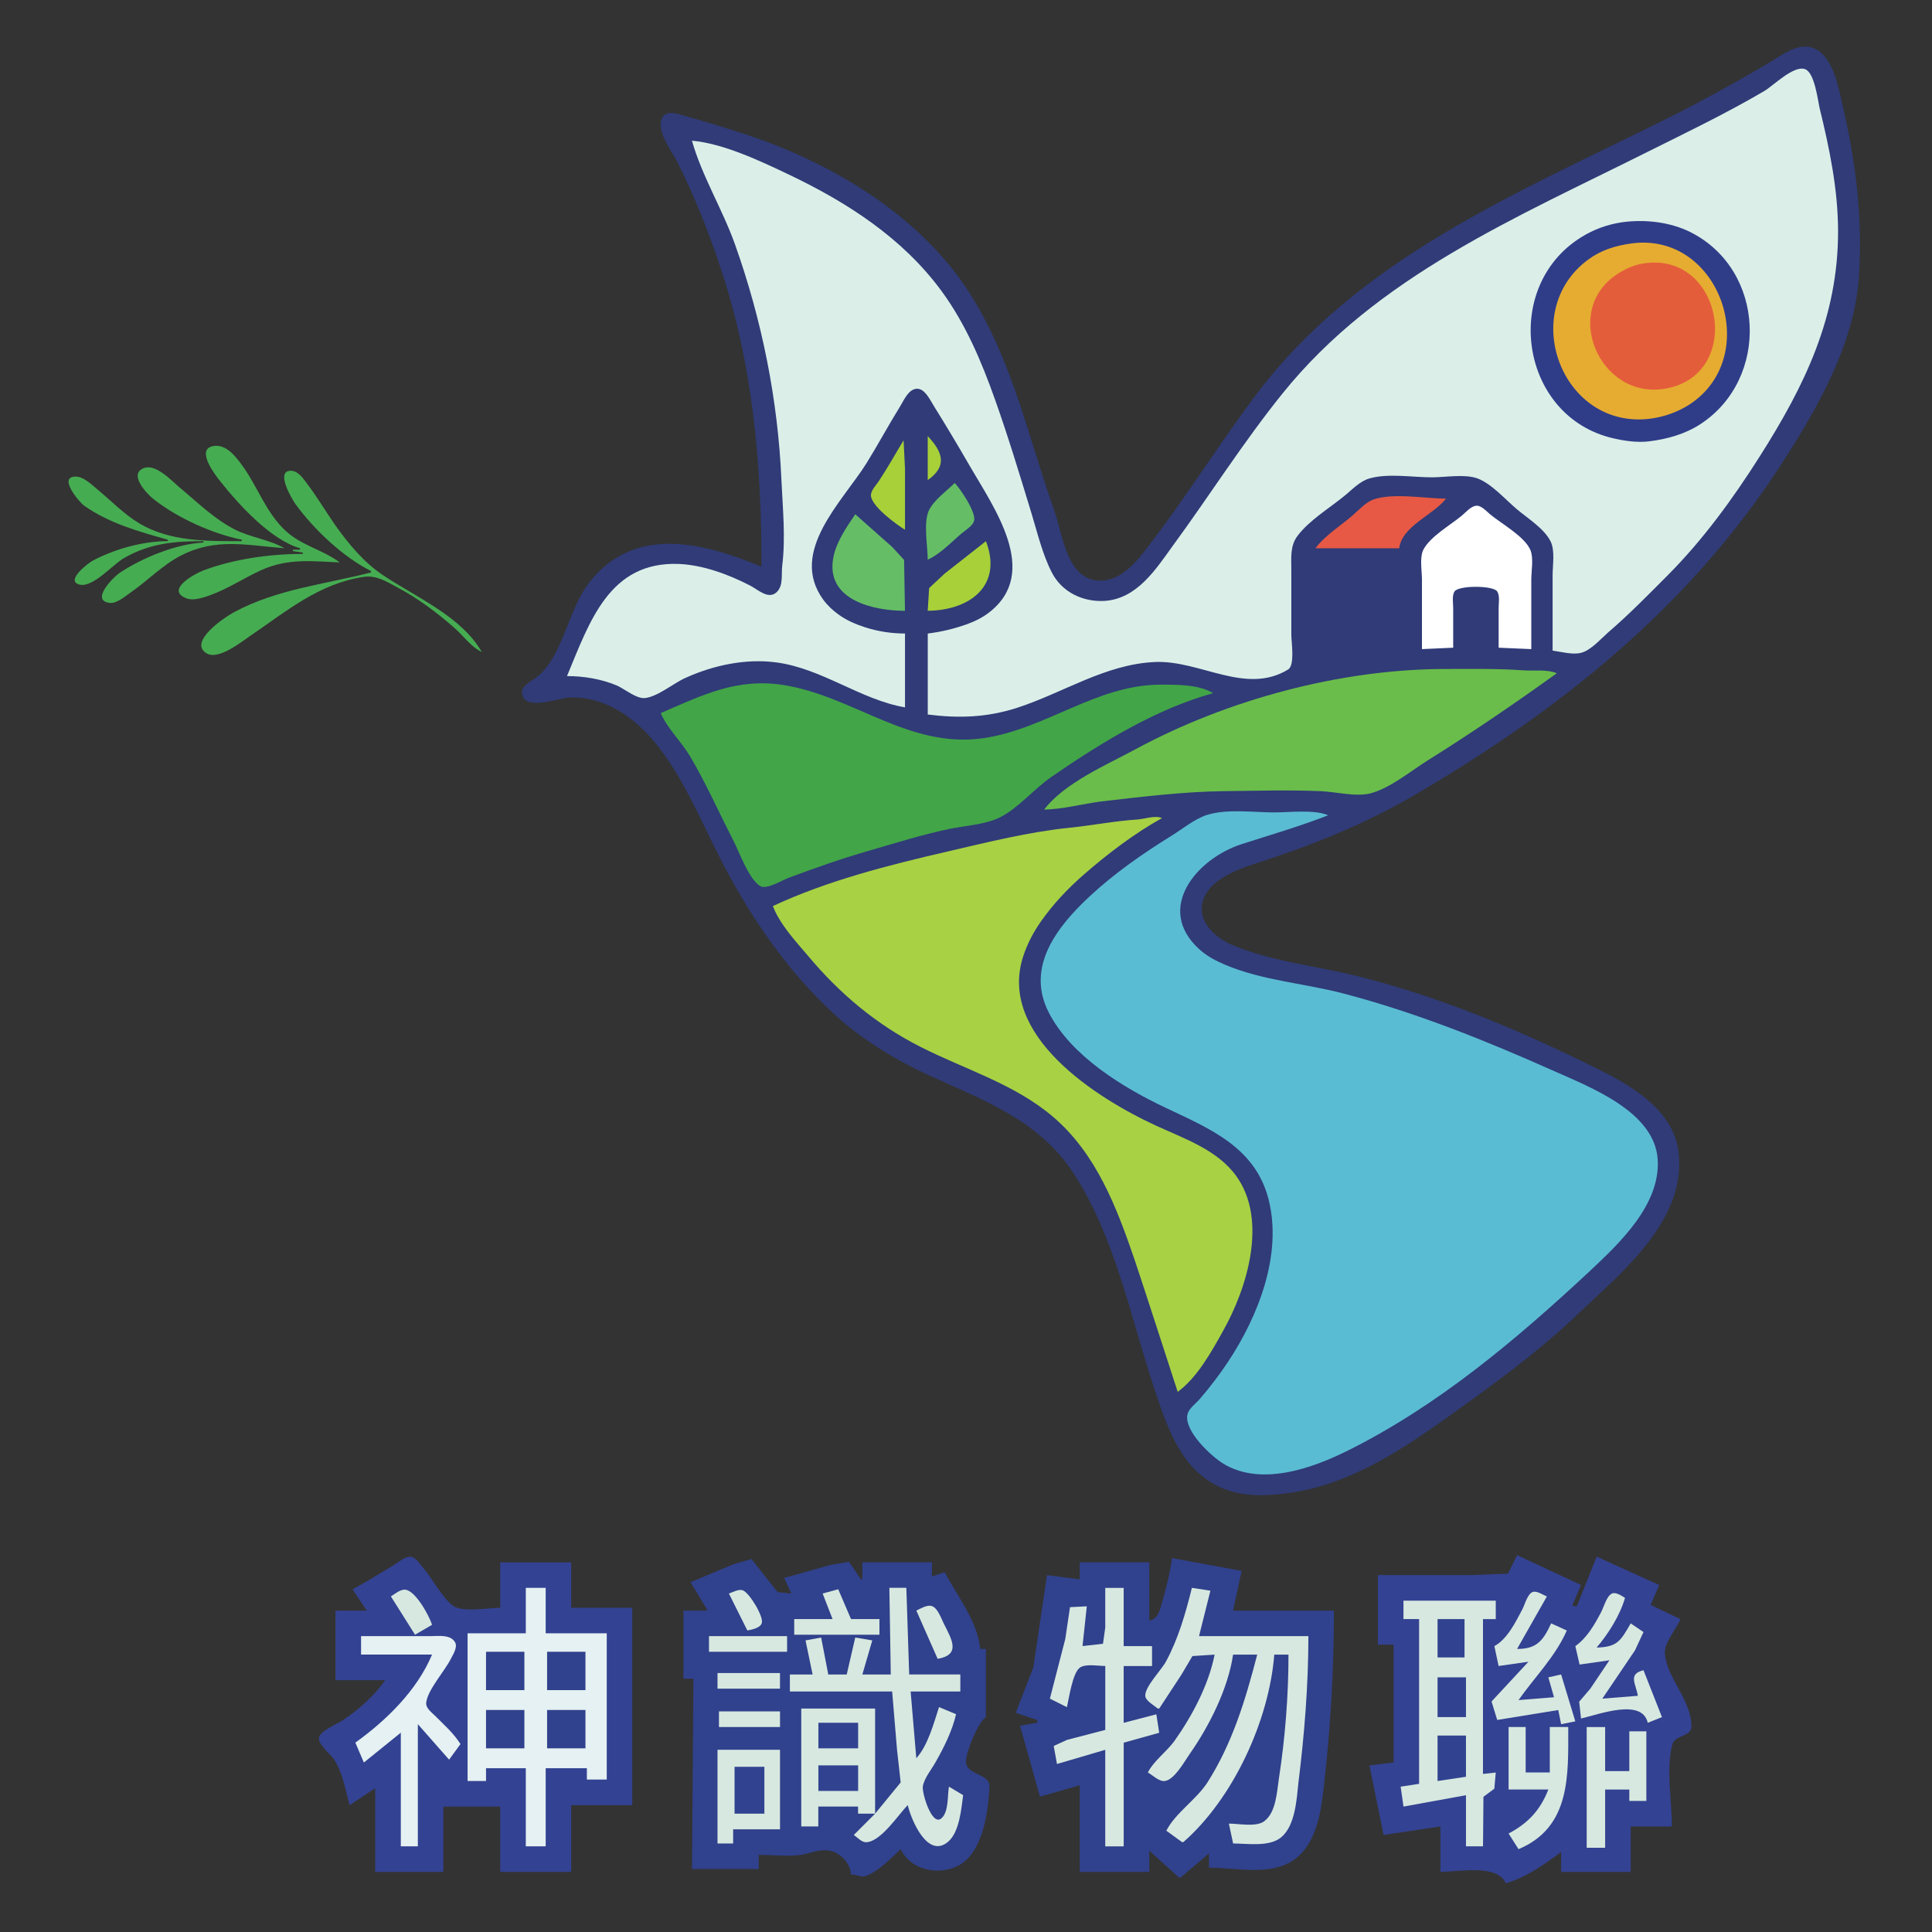 <?xml version="1.0" encoding="UTF-8"?>
<svg id="_圖層_1" data-name="圖層 1" xmlns="http://www.w3.org/2000/svg" viewBox="0 0 535 535">
  <rect x="0" y="0" width="535" height="535" fill="#333333" stroke="none"/>
  <defs>
    <style>
      .cls-1 {
        fill: #6abd4a;
      }

      .cls-2 {
        fill: #46ac52;
      }

      .cls-3 {
        fill: #e5f1f2;
      }

      .cls-4 {
        fill: #5abcd3;
      }

      .cls-5 {
        fill: #a8d144;
      }

      .cls-6 {
        fill: #42a547;
      }

      .cls-7 {
        fill: #e75944;
      }

      .cls-8 {
        fill: #dbefe8;
      }

      .cls-9 {
        fill: #65bd65;
      }

      .cls-10 {
        fill: #2f3d89;
      }

      .cls-11 {
        fill: #fff;
      }

      .cls-12 {
        fill: #314390;
      }

      .cls-13 {
        fill: #303b78;
      }

      .cls-14 {
        fill: #e45d3b;
      }

      .cls-15 {
        fill: #a7d039;
      }

      .cls-16 {
        fill: #d7e8e0;
      }

      .cls-17 {
        fill: #30418d;
      }

      .cls-18 {
        fill: #334292;
      }

      .cls-19 {
        fill: #e6ac31;
      }
    </style>
  </defs>
  <path class="cls-13" d="M210.89,156.94c-15.54-6.47-34.44-11.61-47.06,3.54-4.5,5.4-6.15,12.26-9.09,18.48-1.49,3.15-3.23,6.29-5.99,8.45-1.68,1.38-5.03,2.56-4.03,5.32,1.43,3.93,9.93.57,13.07.43,8.39-.37,16.11,4.29,21.59,10.18,9.4,10.11,14.81,24.49,21.19,36.57,7.9,14.97,17.55,28.9,29.97,40.51,7.64,7.08,16.88,12.83,26.35,17.18,15.33,7.04,30.67,12.45,40.37,27.26,11.52,17.62,15.84,40.03,22.42,59.78,3.62,10.85,7.5,22.81,19.01,27.53,5.9,2.43,12.31,2.09,18.48,1.23,16.11-2.24,30.28-11.4,43.26-20.67,12.48-8.88,25.04-17.93,36.18-28.54,12.06-11.49,30.26-25.96,28.25-44.83-1.23-11.48-12.17-18.21-21.56-22.91-21.48-10.74-43.52-20.1-66.86-26.01-11.53-2.92-24.44-4.14-35.39-8.85-4.37-1.88-9.24-6.1-8.11-11.46,1.35-6.29,9.37-9.32,14.79-11.01,15.7-5.11,30.14-10.82,44.44-19.22,39.96-23.44,75.4-51.77,100.81-90.9,10.44-16.07,20.95-34.3,21.89-53.88.78-15.73-.98-30.25-4.55-45.62-1.16-5.01-2.63-13.93-8.03-16.12-4.33-1.73-8.72,1.79-12.19,3.85-9.13,5.43-18.48,10.57-27.92,15.32-41.9,20.95-86.14,38.75-114.98,77.57-9.58,12.89-18.15,26.52-27.83,39.33-3.59,4.75-8.47,11.8-15.29,11.32-8.71-.56-9.83-12.84-12.07-19.19-7.23-20.33-11.64-41.69-23.35-60.17-13.57-21.43-37.73-36-61.33-43.92-6-2.01-12.01-3.8-18.09-5.52-2.2-.62-5.41-1.68-6.17,1.46-.91,3.54,3.18,8.77,4.69,11.8,4.43,8.85,8.12,18.17,11.31,27.53,9.42,27.63,11.8,55.21,11.8,84.16Z"/>
  <path class="cls-8" d="M191.61,38.96c2.75,9.76,8.49,19.06,11.92,28.71,7.46,20.96,11.9,43.08,12.86,65.28.35,7.68,1.18,15.94.23,23.6-.31,2.38.37,5.55-1.5,7.38-2.28,2.24-5.21-.65-7.38-1.77-5.93-3.06-12.98-5.69-19.66-5.99-19.36-.8-24.79,15.97-31.07,31.05,4.68,0,9.43.79,13.76,2.59,2.18.95,5.49,3.77,7.87,3.49,3.61-.43,8.02-4.24,11.4-5.68,7.59-3.41,16.47-5.29,24.78-4.21,12.82,1.66,23.38,10.33,35.79,12.47v-20.45c-3.74,0-7.47-.57-11.01-1.71-2.63-.84-5.23-1.96-7.47-3.6-1.61-1.17-3.04-2.51-4.21-4.13-9.56-13.26,5.39-27.1,12.05-37.75,3.17-5.11,6.09-10.55,9.3-15.73,1.02-1.65,2.25-4.64,4.49-4.85,2.36-.22,3.87,3.28,4.89,4.85,3.31,5.32,6.52,10.69,9.66,16.12,6.79,11.81,20.04,29.89,5.51,41.03-1.88,1.45-4.07,2.49-6.29,3.28-3.54,1.24-6.94,2.03-10.62,2.5v22.42c8.59,1.09,16.45.83,24.78-1.87,12.72-4.12,24.38-12.07,38.15-12.67,12.5-.55,25.08,9.24,36.84,2.09,1.96-1.19.91-7.52.91-9.58v-18.09c0-3.34-.39-6.63,1.78-9.44,3.31-4.3,8.59-7.46,12.77-10.86,2.17-1.72,4.32-4.16,7.08-4.95,5.1-1.48,12-.31,17.3-.31,3.72,0,9.04-.97,12.58.29,3.93,1.43,7.79,5.91,11.01,8.6,3.01,2.52,7.47,5.28,9.26,8.82,1.29,2.59.57,6.61.57,9.44v20.84c2.34.3,5.51,1.21,7.87.61,2.75-.71,5.36-3.76,7.47-5.62,5.82-4.99,11.12-10.42,16.52-15.84,9.79-9.82,18.17-21.35,25.56-33.03,12.45-19.6,21.63-38.54,21.63-62.14,0-11.6-2.36-22.98-5.11-34.21-.54-2.44-1.4-9.76-3.99-10.77-3.13-1.22-8.78,4.53-11.35,6.05-10.46,6.15-21.4,11.4-32.25,16.81-36.3,18.19-75.01,34.44-101.15,66.95-10.93,13.55-20.29,28.42-30.6,42.47-4.6,6.39-9.72,14.26-18.48,14.94-6.02.41-11.96-2.32-14.8-7.87-2.6-5.08-4.01-11.08-5.67-16.52-3.21-10.53-6.4-21.09-10.09-31.46-3.73-10.49-8.11-20.84-14.73-29.89-10.8-14.73-26.16-24.62-42.41-32.35-7.87-3.74-17.99-8.55-26.74-9.34Z"/>
  <path class="cls-10" d="M449.21,61.54c-4.14.62-7.86,1.97-11.4,4.18-22.23,13.89-16.91,49.82,9.04,55.68,3.15.72,6.55,1.21,9.83.81,4.99-.61,9.91-1.98,14.16-4.74,19.27-12.56,18.08-42.73-2.75-53.2-5.67-2.83-12.63-3.58-18.88-2.73Z"/>
  <path class="cls-19" d="M451.57,67.44c-4.33.62-8.28,1.85-11.8,4.46-19.51,14.44-7.24,47.22,17.3,44.03,3.74-.49,7.44-1.82,10.62-3.82,20.66-13.28,8.65-48.22-16.12-44.67Z"/>
  <path class="cls-14" d="M455.11,72.95c-2.39.38-4.62,1.29-6.68,2.58-16.37,9.93-5.66,35.16,12.58,32.12,22.13-3.69,16.12-38.17-5.9-34.7Z"/>
  <path class="cls-15" d="M256.9,120.76v12.19c5.45-3.84,4.26-7.66,0-12.19Z"/>
  <path class="cls-15" d="M250.21,121.94c-2.24,3.66-4.33,7.47-6.68,11.01-.71,1.18-2.44,2.83-2.36,4.32.29,3.07,6.98,7.9,9.44,9.44v-16.91l-.39-7.86Z"/>
  <path class="cls-2" d="M83.07,151.83v.39h-1.97v.39l2.75.39v.39c-9.05,0-19.01,1.37-27.53,4.57-2.24.84-10.7,5.36-4.72,7.72,1.96.79,4.79-.22,6.68-.89,4.98-1.82,9.36-4.79,14.16-6.96,7.33-3.27,13.96-2.42,21.63-2.09-4.63-3.5-10.45-4.58-14.95-8.72-5.24-4.84-7.49-11.49-11.42-17.24-1.95-2.75-5-7.26-9.03-6.17-4.33,1.18,1.07,8.13,2.36,9.71,5.11,6.43,13.88,16.12,22.02,18.48Z"/>
  <path class="cls-2" d="M66.95,149.47v.39c-9.57,0-19.84.15-28.32-4.9-4.32-2.57-7.93-6.36-11.8-9.56-1.58-1.28-3.67-3.43-5.9-3.42-4.97.02,1.04,7.09,2.36,8.04,6.94,4.9,15.14,7.17,23.2,9.44v.39c-6.92,0-14.74,2.18-20.84,5.42-1.18.62-7.8,5.66-3.54,6.63,3.7.82,9.22-5.68,12.19-7.33,7.08-4.12,14.02-4.72,22.02-4.72v.39c-7.6.39-16.93,4.23-23.2,8.4-1.57,1.04-8.26,7.64-2.75,8.31,1.97.25,4.33-1.89,5.9-2.95,4.71-3.26,8.64-7.47,13.76-10.12,9.8-5.07,18.34-2.86,28.71-2.07-3.97-2.36-9.48-3-13.77-5.21-5.81-3-10.36-7.58-15.34-11.7-2.23-1.89-6.5-6.56-9.83-5.27-4.36,1.73,1,7.23,2.75,8.6,6.63,5.23,16.12,9.5,24.38,11.21Z"/>
  <path class="cls-2" d="M102.74,158.12v.39c-13.02,3.37-26.04,4.57-38.15,11.13-2.25,1.22-12.65,8.14-7.38,11.28,3.24,1.97,9.6-3.14,12.1-4.85,9.98-6.78,19.07-14.52,31.46-16.33,3.53-.51,6.4,1.39,9.44,3.01,5.66,3.01,10.93,7,15.73,11.21,2.44,2.14,4.5,5.19,7.47,6.57-5.77-9.98-18.37-15.18-27.53-21.38-5.27-3.57-9.29-8.48-12.98-13.62-2.6-3.76-4.97-7.71-7.72-11.4-1.07-1.43-2.51-3.66-4.47-3.76-4.72-.25.19,7.96,1.15,9.27,5.02,6.92,13.16,14.64,20.88,18.48Z"/>
  <path class="cls-9" d="M264.37,133.74c-2.22,2.22-5.65,4.64-7.08,7.47-1.68,3.37-.39,10.01-.39,13.77,3.49-1.56,6.52-4.86,9.44-7.31,1.04-.87,2.95-2.01,3.38-3.37.74-2.29-3.77-8.94-5.34-10.55Z"/>
  <path class="cls-7" d="M364.26,151.83h23.2c.79-6.2,9.44-9.2,12.98-13.76-5.82,0-14.57-1.66-20.06.23-2.19.76-4.17,3-5.9,4.49-3.33,2.87-7.61,5.51-10.23,9.05Z"/>
  <path class="cls-11" d="M393.76,179.75l8.65-.39v-11.01c0-1.33-.39-3.43.39-4.59,1.13-1.68,10.62-1.68,11.79,0,.78,1.17.41,3.26.41,4.59v11.01l9.04.39v-19.27c0-2.35.68-5.9-.24-8.15-1.57-3.75-8.08-7.34-11.17-9.91-1.01-.82-2.47-2.56-3.93-2.37-1.44.19-2.87,1.88-3.93,2.76-3.15,2.61-8.73,5.76-10.62,9.41-1.09,2.15-.39,5.89-.39,8.25v19.27Z"/>
  <path class="cls-9" d="M236.84,142.39c-2.53,3.75-5.51,8-6.18,12.59-1.69,11.27,11.29,14.16,19.94,14.16l-.24-14.09-3.3-3.59-10.23-9.06Z"/>
  <path class="cls-15" d="M256.9,169.13c11.76-.1,20.83-7.04,16.12-19.27l-11.4,8.95-4.33,4.04-.39,6.28Z"/>
  <path class="cls-1" d="M289.15,224.19c5.28-.11,10.5-1.57,15.73-2.25,11.27-1.29,22.81-2.73,34.21-2.86,8.87-.1,17.88-.38,26.74.01,4.12.18,9.77,1.65,13.76.58,5.4-1.46,11.01-6.1,15.73-9.08,12.19-7.62,24.09-15.75,35.79-24.16-2.68-1.12-6.18-.62-9.05-.79-7.19-.53-14.41-.39-21.63-.39-29.14,0-60.56,8.46-86.13,22.3-8.03,4.34-19.52,9.25-25.17,16.64Z"/>
  <path class="cls-6" d="M182.96,197.45c1.78,4.2,5.65,7.87,8.02,11.8,4.52,7.6,8.09,15.74,12.14,23.6,1.59,3.07,4.38,10.94,7.52,12.58,1.82.88,5.96-1.68,7.72-2.34,7.25-2.71,14.55-5.29,22.02-7.44,7.43-2.14,14.84-4.5,22.42-6.09,4.41-.93,9.98-1.19,14.05-3.2,5.1-2.53,9.52-7.93,14.27-11.2,13.37-9.24,28.99-18.89,44.83-23.21-3.98-2.43-10.03-2.36-14.55-2.36-17.77,0-31.89,12.36-49.16,14.83-20.51,2.93-35.79-11.54-55.06-14.7-13.08-2.1-22.64,2.75-34.21,7.74Z"/>
  <path class="cls-4" d="M367.8,225.76c-3.96-1.66-10.64-.79-14.94-.79-5.8,0-12.87-1.04-18.48.65-3.44,1.04-6.8,3.84-9.83,5.72-7.99,4.95-15.92,10.45-22.81,16.87-9.11,8.49-17.79,19.63-11.3,32.21,6.19,12.04,20.66,20.84,32.54,26.43,12.09,5.73,24.52,10.83,28.26,25.08,3.99,15.35-2.79,32.54-11.21,45.23-2.37,3.57-4.98,6.97-7.77,10.22-1.07,1.25-3.08,2.65-3.44,4.33-.98,4.54,6.63,11.59,9.9,13.58,10.47,6.38,24.59,1.36,34.61-3.65,25-12.47,46.56-30.71,66.86-49.61,8.26-7.74,19.74-18.52,18.84-31.1-.94-13.08-18.52-19.8-28.67-24.33-19.05-8.49-37.99-16.12-58.2-21.45-10.81-2.85-22.7-3.62-33.04-8.05-2.51-1.07-4.98-2.38-7.01-4.23-12.43-11.29-.68-25.14,11.73-29.12,8.07-2.59,16.08-4.93,23.99-8Z"/>
  <path class="cls-5" d="M214.03,250.93c1.88,4.97,6.29,9.72,9.73,13.76,8.71,10.43,18.97,19.06,31.17,25.22,12.3,6.24,25.89,10.2,36.58,19.27,12.06,10.24,17.7,25.12,22.68,39.67,4.06,12.19,7.96,24.38,11.93,36.57,5.36-3.86,9.44-11.22,12.59-16.91,6.65-11.8,12.43-30.67,3.62-42.87-5.24-7.24-14.31-10.3-22.11-13.89-16.64-7.64-44.14-25.13-36.83-47.07,1.13-3.4,2.76-6.51,4.81-9.44,3.42-4.88,7.47-9.18,11.96-13.09,6.66-5.79,13.89-11.3,21.63-15.62-2.02-.79-4.56.21-6.69.39-6.34.4-12.58,1.65-18.88,2.29-11.41,1.16-22.71,4.01-33.82,6.58-16.21,3.75-33.24,8.04-48.37,15.11Z"/>
  <path class="cls-18" d="M420.11,430.66l-2.52,5.11-10.06.39h-25.96v19.27h4.33v32.64l-6.69.79,3.93,19.27,15.73-2.36v12.58c5.1,0,15.82-2.26,18.09,3.15,5.58-1.57,10.73-5.24,15.34-8.65v5.51h19.27v-12.58h11.41c0-6.83-1.7-16.21.13-22.77.66-2.49,5.15-2.13,5.25-4.76.27-7.17-6.88-13.62-7.34-20.45-.18-2.9,3.22-6.77,4.33-9.44l-8.26-3.93,2.36-5.51-17.3-7.87-5.51,13.76h-.79l-.39-.39,2.36-5.51-17.7-8.26ZM97.62,440.1l3.93,5.9h-8.65v19.27h13.76c-3,4.33-7.47,8.28-11.8,11.13-1.57,1.06-6,2.78-6.51,4.68-.47,1.79,2.96,4.49,3.93,5.82,2.57,3.58,3.35,8.79,4.54,12.98l7.08-4.72v23.2h18.88v-18.09h15.73v18.09h19.66v-18.48h16.91v-54.66h-16.91v-12.58h-19.66v12.58c-3.15,0-10.66,1.38-13.17-.63-3.11-2.49-5.48-7.31-8.12-10.38-.87-1.01-2.03-2.96-3.49-3.11-1.57-.15-3.53,1.58-4.71,2.32-3.77,2.26-7.53,4.62-11.41,6.69Z"/>
  <path class="cls-17" d="M324.54,431.44c-.56,4.36-1.75,8.75-2.94,12.98-.6,2-1.11,3.96-3.35,4.33v-16.12h-19.27v4.72l-9.05-1.18-3.79,25.56-4.86,12.58,5.9,1.97v.79l-4.72.79,5.51,19.66,11.01-3.14v23.99h19.27v-5.9l8.26,7.47h.39l7.87-6.68v3.93c7.39,0,17.11,2.43,23.6-2.22,6.29-4.54,7.47-13.4,8.26-20.59,1.83-16.1,2.75-32.17,2.75-48.37h-27.92l2.36-11.01-19.27-3.54ZM191.22,438.13l4.72,7.86h-6.68v18.88h2.75l-.39,52.7h18.48v-3.93c3.81,0,8,.5,11.76,0,2.79-.47,5.22-1.79,8.29-1.06,2.86.68,5.42,3.7,5.51,6.56,1.37-.21,2.64.79,3.93.39,3.34-.98,7.32-5.11,9.83-7.47,3.26,6.99,13.87,7.86,18.8,2.36,4.34-4.82,5.46-13.37,5.78-19.66.19-3.77-6.64-3.14-6.51-7.08.02-2.52,3.44-10.92,5.52-12.19v-18.88h-1.57c-.65-7.46-6.44-14.78-9.83-21.24l-3.54,1.18v-3.93h-19.27v4.72h-.39l-3.3-4.86-5.36.93-12.59,3.54,1.97,4.33-3.78-.39-7.26-9.16-5.08,1.46-11.8,4.95Z"/>
  <path class="cls-16" d="M108.24,442.06l6.69,10.62,4.72-2.75c-.79-2.47-4.6-9.53-7.48-9.73-1.33-.09-2.86,1.21-3.93,1.87Z"/>
  <path class="cls-3" d="M145.6,439.7v12.58h-16.12v40.9h5.11v-3.54h11.01v21.63h5.51v-21.63h11.4v3.15h5.51v-40.51h-16.91v-12.58h-5.51Z"/>
  <path class="cls-16" d="M246.28,439.7l.39,23.99h-7.87l2.75-9.44-4.72-.79-2.36,10.23h-5.11l-1.97-10.23-4.33.79,1.96,9.44h-6.29v4.72h28.32l1.35,16.12,1.01,9.05-7.08,8.65v-29.1h-20.45v32.64h4.72v-5.51h11.01v1.97h4.72l-5.9,5.9c.99.69,2.24,2.11,3.54,2.01,4.1-.31,8.74-7.59,11.4-10.27.91,3.94,5.51,15.14,11.28,10.05,3.02-2.68,3.57-9.03,4.06-12.81l-3.93-2.36c-.46,2.47,0,7.09-2.16,8.83-2.62,2.08-5.32-7.05-5.08-8.83.33-2.36,2.59-4.98,3.7-7.08,2.28-4.01,4.47-8.49,5.51-12.98l-4.72-1.97c-1.47,4.51-3.07,10.62-6.29,14.16l-1.57-18.48h13.76v-4.72h-14.16l-.79-23.99h-4.72Z"/>
  <path class="cls-16" d="M330.05,439.7c-1.72,6.98-3.75,14.08-7.2,20.45-1.23,2.27-5.83,6.93-5.71,9.44.07,1.41,2.49,2.68,3.47,3.54h.39l6.19-9.44,3.01-5.1,6.14-.4c-1.62,8.36-6.29,17.12-11.18,23.99-2.19,2.96-5.73,5.51-7.3,8.65,1.29.72,3.15,2.59,4.72,2.36,2.67-.39,5.42-5.43,6.85-7.47,5.42-7.73,10.64-18.09,12.03-27.53h6.68c-3.22,12.42-6.83,24.46-13.78,35.39-3.13,4.83-8.9,8.47-11.38,13.37l4.33,3.15h.39c13.77-12.05,23.71-33.57,25.17-51.91h3.93c0,11.32-.92,23.04-2.64,34.21-.58,3.74-.75,9.44-4.08,11.93-2.24,1.68-7.08.65-9.79.65l1.18,5.51c3.93,0,10.05,1.03,13.33-1.73,3.89-3.27,4.26-10.46,4.76-15.18,1.66-13.37,2.75-27.01,2.75-40.51h-30.28l3.15-12.58-5.11-.79ZM306.06,439.7v11.01l-.63,4.48-5.66.63,1.18-11.01-4.65.24-1.31,8.81-4.26,16.52,4.72,2.36c.55-2.36,1.57-9.67,3.66-11,1.64-1.06,5.06-.4,6.96-.4v17.7l-10.62,2.77-3.66,1.68.9,4.99,13.37-3.93v26.74h5.11v-28.71l9.83-2.75-.79-5.11-9.05,2.36v-15.73h7.86v-5.51h-7.86v-16.12h-5.11Z"/>
  <path class="cls-16" d="M227.8,441.27l2.75,7.08h-10.62v4.33h23.6v-4.33h-7.87l-3.54-8.26-4.33,1.18ZM201.84,441.27l5.11,10.23c1.18-.21,3.63-.66,4.01-2.08.51-1.86-3.5-8.46-5.31-9.05-1.16-.38-2.72.54-3.8.9Z"/>
  <path class="cls-16" d="M413.81,455.83l1.18,5.51,8.26-1.18-10.22,11.01,1.57,5.11,16.91-2.75.79,3.93,3.93-.79-3.93-12.98-3.54.79,1.57,5.51-9.83.79c4.42-6.29,10.22-12.05,13.37-19.27l-4.33-1.97c-2.24,4.8-3.97,7.08-9.44,7.08l8.26-14.55c-1.07-.39-2.65-1.56-3.84-1.25-1.51.39-2.3,3.61-2.94,4.79-1.86,3.54-4.22,8.33-7.76,10.22Z"/>
  <path class="cls-16" d="M436.23,455.83l1.18,5.11,8.26-1.18-5.29,7.86-3.08,3.61.51,4.65c5.11-1.18,16.89-5.68,18.48,1.18l3.93-1.57-5.11-12.98c-4.44,1.07-2.06,3.81-1.57,7.08l-9.83.79,9.04-13.37,2.36-5.07-3.54-2.4c-2.77,4.74-3.59,6.56-9.44,6.69,3.26-3.83,6.47-8.9,7.86-13.76-.96-.56-2.58-1.77-3.74-1.13-1.38.76-2.16,3.72-2.86,5.06-1.83,3.47-3.91,7.14-7.16,9.44Z"/>
  <path class="cls-16" d="M388.64,443.24v5.11h4.33v45.62l-5.11.79.79,5.51,17.3-3.15v14.16h4.72l.12-13.72,3.01-2.24.4-4.48-3.54.39v-42.87h3.54v-5.11h-25.56Z"/>
  <path class="cls-16" d="M253.75,445.99l5.9,13.37c6.56-1.16,3.88-5.41,1.67-9.83-.7-1.39-1.67-4.33-3.33-4.8-1.32-.38-3.09.72-4.24,1.26Z"/>
  <path class="cls-12" d="M398.08,458.97h7.47v-10.62h-7.47v10.62Z"/>
  <path class="cls-3" d="M99.98,453.07v5.11h19.66c-4.16,9.93-12.66,18.22-21.24,24.38l2.36,5.51,10.23-8.26v31.46h4.72v-33.82l8.65,9.83,3.15-4.32c-1.88-3.01-4.59-5.37-7.08-7.87-.9-.9-2.55-2.1-2.41-3.54.34-3.54,5.16-8.85,6.83-12.19.6-1.18,1.95-3.24,1.16-4.6-1.29-2.22-4.63-1.69-6.76-1.69h-19.27Z"/>
  <path class="cls-16" d="M196.33,457.4h21.63v-4.33h-21.63v4.33Z"/>
  <path class="cls-17" d="M134.59,468.02h10.62v-10.62h-10.62v10.62Z"/>
  <path class="cls-17" d="M151.5,468.02h10.62v-10.62h-10.62v10.62Z"/>
  <path class="cls-16" d="M198.69,467.62h17.3v-4.33h-17.3v4.33Z"/>
  <path class="cls-12" d="M398.08,475.49h7.87v-11.01h-7.87v11.01Z"/>
  <path class="cls-17" d="M134.59,484.14h10.62v-10.62h-10.62v10.62Z"/>
  <path class="cls-17" d="M151.5,484.14h10.62v-10.62h-10.62v10.62Z"/>
  <path class="cls-16" d="M199.09,478.24h16.91v-4.33h-16.91v4.33Z"/>
  <path class="cls-12" d="M226.62,484.14h11.01v-7.08h-11.01v7.08Z"/>
  <path class="cls-16" d="M439.38,478.24v33.43h5.11v-16.12h6.69v3.15h4.72v-19.27h-4.72v11.01h-6.69v-12.19h-5.11ZM417.75,478.24v17.3h11.01c-2.21,5.69-5.61,9.34-11.01,12.19l2.75,4.33c14.55-6.09,13.77-20.59,13.77-33.82h-5.11v12.58h-6.68v-12.58h-4.72Z"/>
  <path class="cls-12" d="M398.08,480.6v12.59l7.87-1.18v-11.41h-7.87Z"/>
  <path class="cls-16" d="M198.69,484.53v25.96h4.33v-3.93h12.98v-22.02h-17.3Z"/>
  <path class="cls-12" d="M226.62,495.94h11.01v-7.08h-11.01v7.08Z"/>
  <path class="cls-12" d="M203.41,502.23h8.26v-12.98h-8.26v12.98Z"/>
</svg>